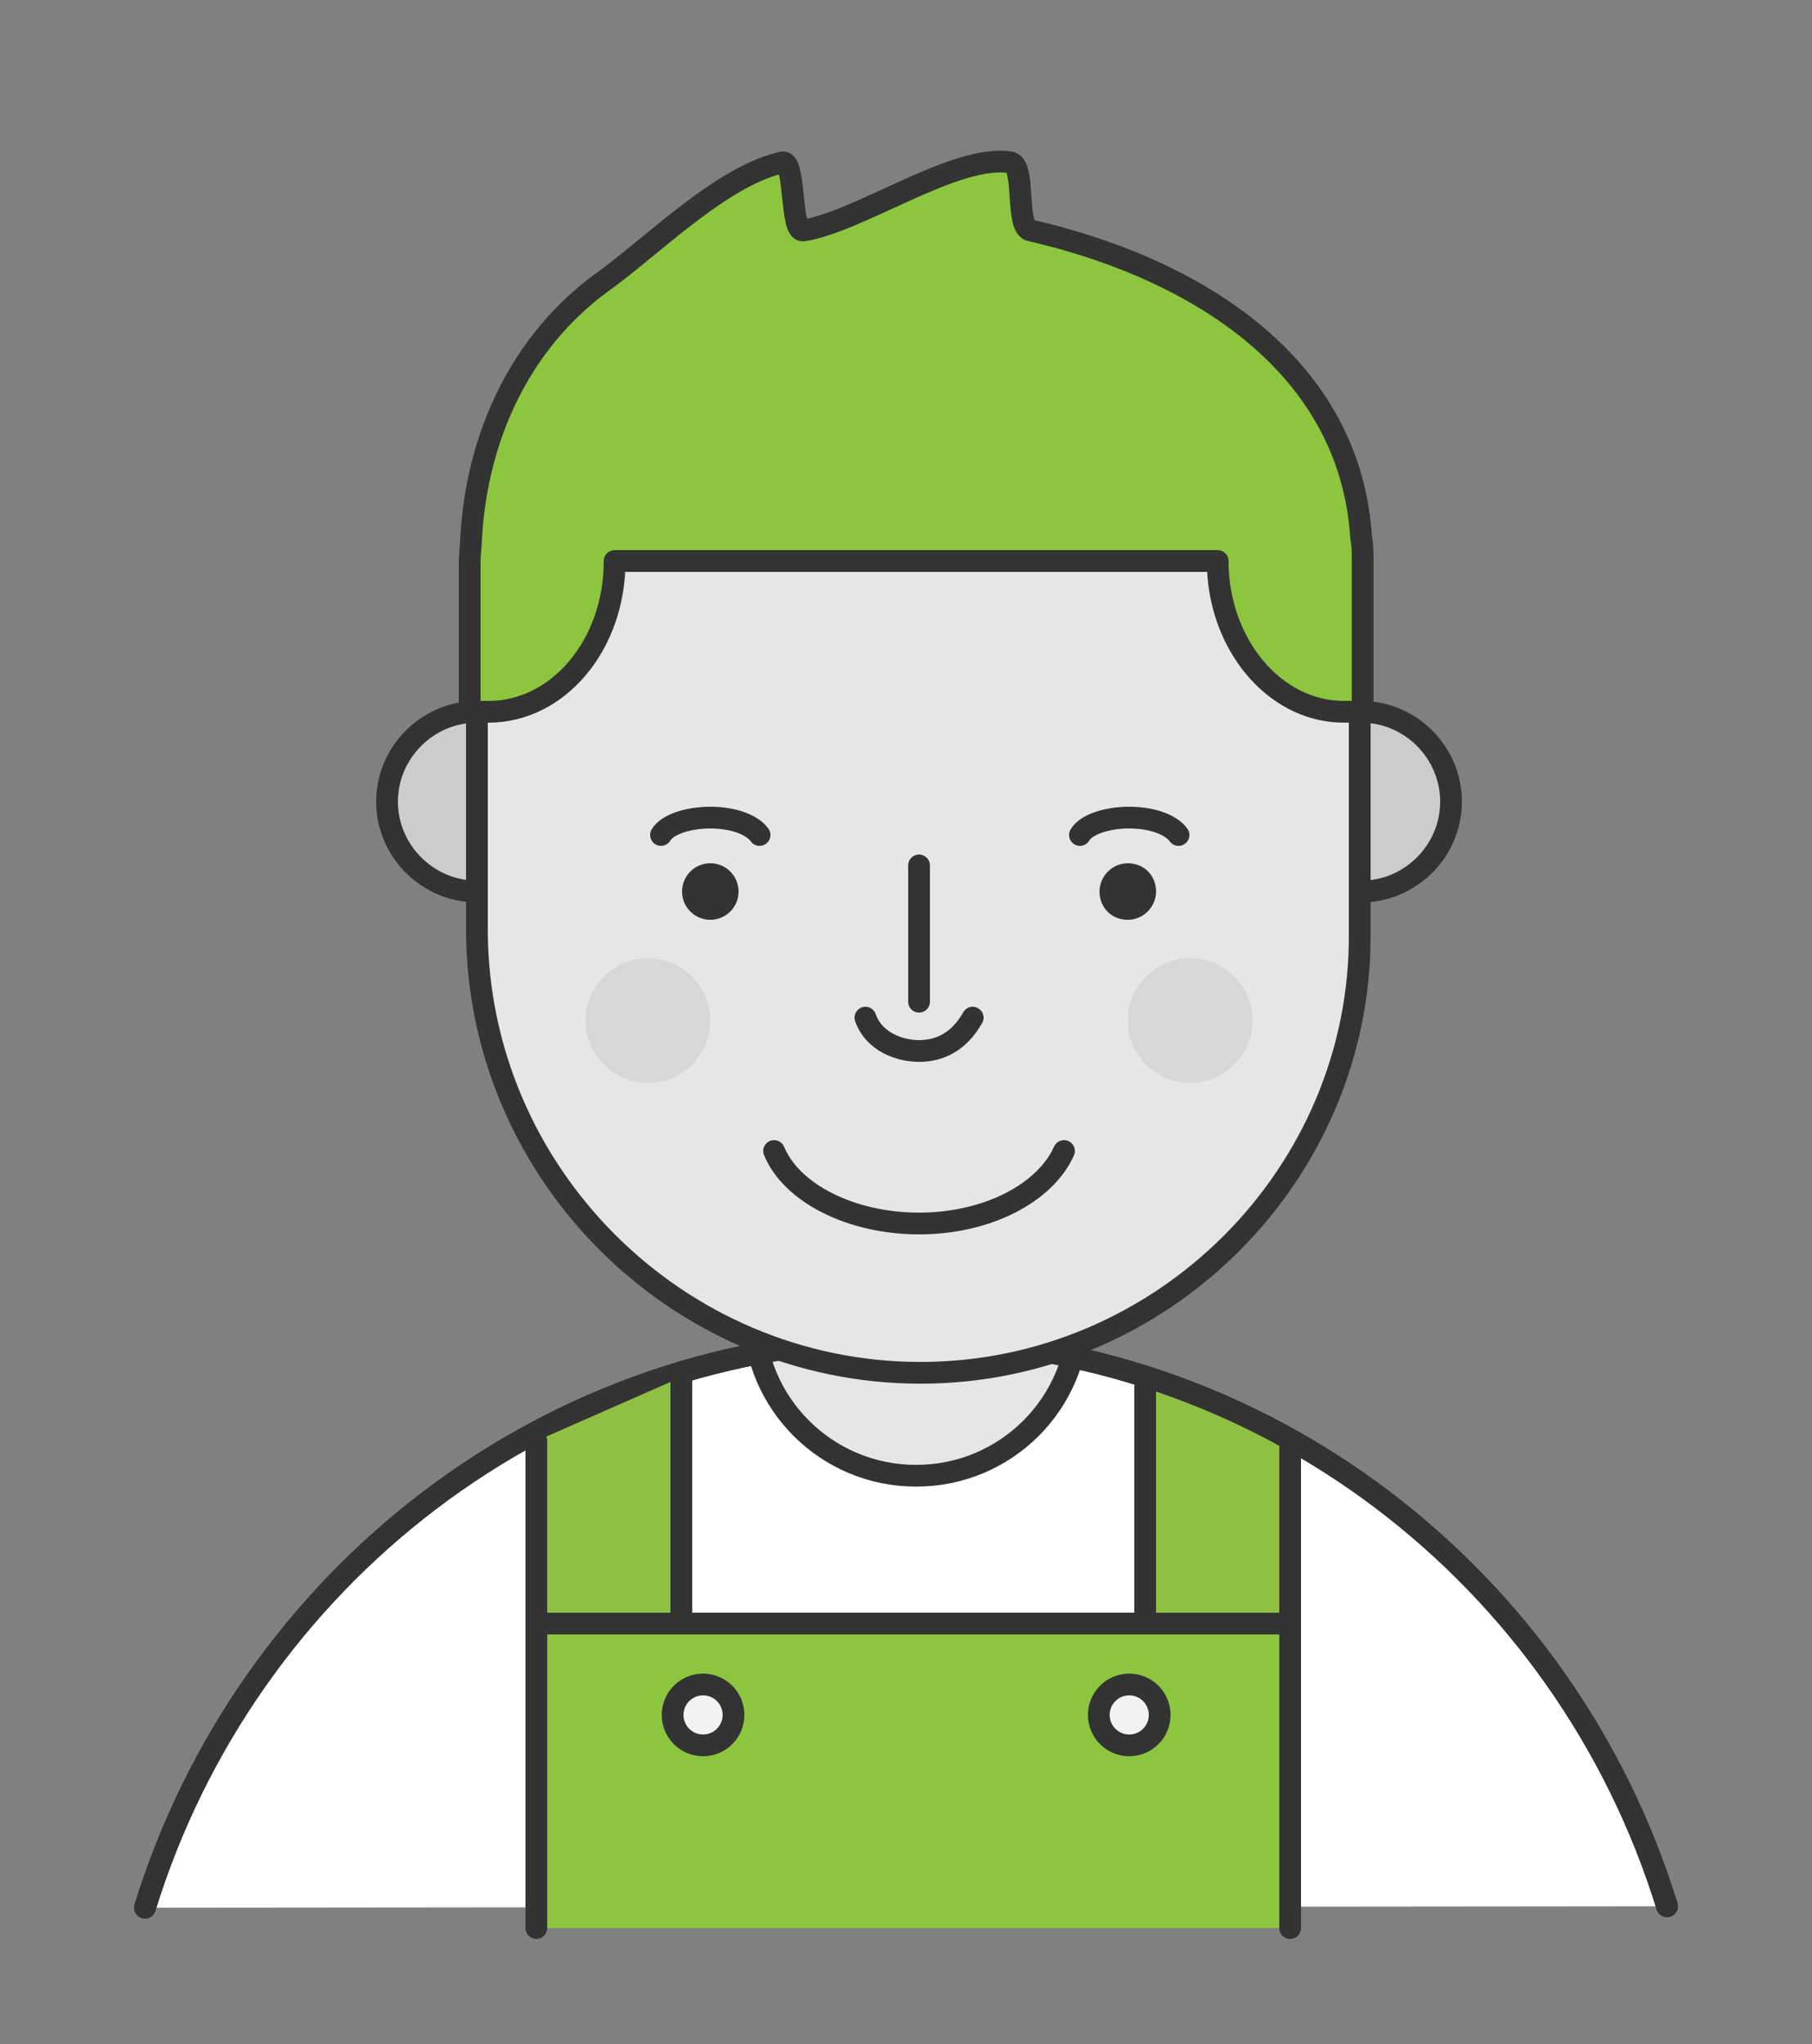 <?xml version="1.0" encoding="utf-8"?>
<!-- Generator: Adobe Illustrator 21.0.2, SVG Export Plug-In . SVG Version: 6.00 Build 0)  -->
<svg version="1.1" id="Layer_1" xmlns="http://www.w3.org/2000/svg" xmlns:xlink="http://www.w3.org/1999/xlink" x="0px" y="0px"
	 viewBox="0 0 125 141" style="enable-background:new 0 0 125 141;" xml:space="preserve">
<rect x="0" y="0" width="125" height="141" fill="#808080" stroke="none"/>
<style type="text/css">
	.st0{fill:#FFFFFF;stroke:#333333;stroke-width:1.5;stroke-linecap:round;stroke-miterlimit:10;}
	.st1{fill:#E6E6E6;stroke:#333333;stroke-width:1.5;stroke-linecap:round;stroke-miterlimit:10;}
	.st2{fill:#8CC63F;stroke:#333333;stroke-width:1.5;stroke-linecap:round;stroke-linejoin:round;stroke-miterlimit:10;}
	.st3{fill:#F2F2F2;stroke:#333333;stroke-width:1.5;stroke-linecap:round;stroke-miterlimit:10;}
	.st4{fill:#8FC043;stroke:#333333;stroke-width:1.5;stroke-linecap:round;stroke-linejoin:round;stroke-miterlimit:10;}
	.st5{fill:none;stroke:#333333;stroke-width:1.5;stroke-linecap:round;stroke-miterlimit:10;}
	.st6{fill:#CCCCCC;stroke:#333333;stroke-width:1.5;stroke-linecap:round;stroke-miterlimit:10;}
	.st7{fill:#333333;stroke:#333333;stroke-width:1.5;stroke-linecap:round;stroke-miterlimit:10;}
	.st8{fill:#D7D7D8;}
</style>
<path class="st0" d="M10,131.6c7-22.7,27.9-39.2,52.5-39.2c24.6,0,45.5,16.4,52.5,39.1"/>
<path class="st1" d="M63.2,101.8L63.2,101.8c-6.2,0-11.2-5-11.2-11.2V79.4c0-6.2,5-11.2,11.2-11.2h0c6.2,0,11.2,5,11.2,11.2v11.2
	C74.4,96.8,69.4,101.8,63.2,101.8z"/>
<polyline class="st2" points="37,133 37,112 89,112 89,133 "/>
<circle class="st3" cx="48.5" cy="118.3" r="2.1"/>
<circle class="st3" cx="77.9" cy="118.3" r="2.1"/>
<polyline class="st4" points="79,95.7 79,112 89,112 89,99.4 "/>
<path class="st5" d="M10,131.6c7-22.7,27.9-39.2,52.5-39.2c24.6,0,45.5,16.4,52.5,39.1"/>
<path class="st6" d="M32.9,61.5c-3.4,0-6.2-2.8-6.2-6.2c0-3.4,2.8-6.2,6.2-6.2"/>
<path class="st6" d="M93.9,49.1c3.4,0,6.2,2.8,6.2,6.2c0,3.4-2.8,6.2-6.2,6.2"/>
<path class="st1" d="M63.5,94.7L63.5,94.7c-16.8,0-30.6-13.8-30.6-30.6V43.5c0-6.6,5.4-12,12-12h38.9c5.5,0,10,4.5,10,10v22.9
	C93.9,81,80.2,94.7,63.5,94.7z"/>
<path class="st5" d="M73.4,79.4c-1.3,2.9-5.3,5-10,5c-4.7,0-8.8-2.1-10-5"/>
<path class="st5" d="M74.5,57.6c0.4-0.7,1.8-1.2,3.4-1.2c1.6,0,2.9,0.5,3.4,1.2"/>
<circle class="st7" cx="49" cy="61.5" r="1.2"/>
<path class="st7" d="M79,61.5c0,0.6-0.5,1.2-1.2,1.2s-1.2-0.5-1.2-1.2c0-0.6,0.5-1.2,1.2-1.2S79,60.8,79,61.5"/>
<path class="st5" d="M45.6,57.6c0.4-0.7,1.8-1.2,3.4-1.2c1.6,0,2.9,0.5,3.4,1.2"/>
<circle class="st8" cx="82.1" cy="70.4" r="4.3"/>
<circle class="st8" cx="44.7" cy="70.4" r="4.3"/>
<line class="st0" x1="63.4" y1="59.7" x2="63.4" y2="69.1"/>
<path class="st5" d="M67.1,70.2c-0.9,1.6-2.2,2.3-3.7,2.3c-1.3,0-3.1-0.6-3.7-2.3"/>
<path class="st2" d="M32.5,37.1c0,0.5-0.1,1.1-0.1,1.6v10.4h1.3c4.8,0,8.7-4.6,8.7-10.4H61c11.8,0,23,0,23,0
	c0,5.7,3.9,10.4,8.7,10.4H94V38.7c0-0.5,0-1.1-0.1-1.6c-0.8-12.5-12.3-18.8-22.8-21.2c-1.1-0.2-0.3-4.5-1.4-4.7
	c-3.8-0.6-10.4,4.1-14.3,4.7c-0.9,0.1-0.5-4.8-1.4-4.7c-4.2,0.9-9,5.8-12.5,8.3C35.9,23.6,32.9,30.1,32.5,37.1z"/>
<polyline class="st4" points="47,95 47,112 37,112 37,99.4 "/>
</svg>
